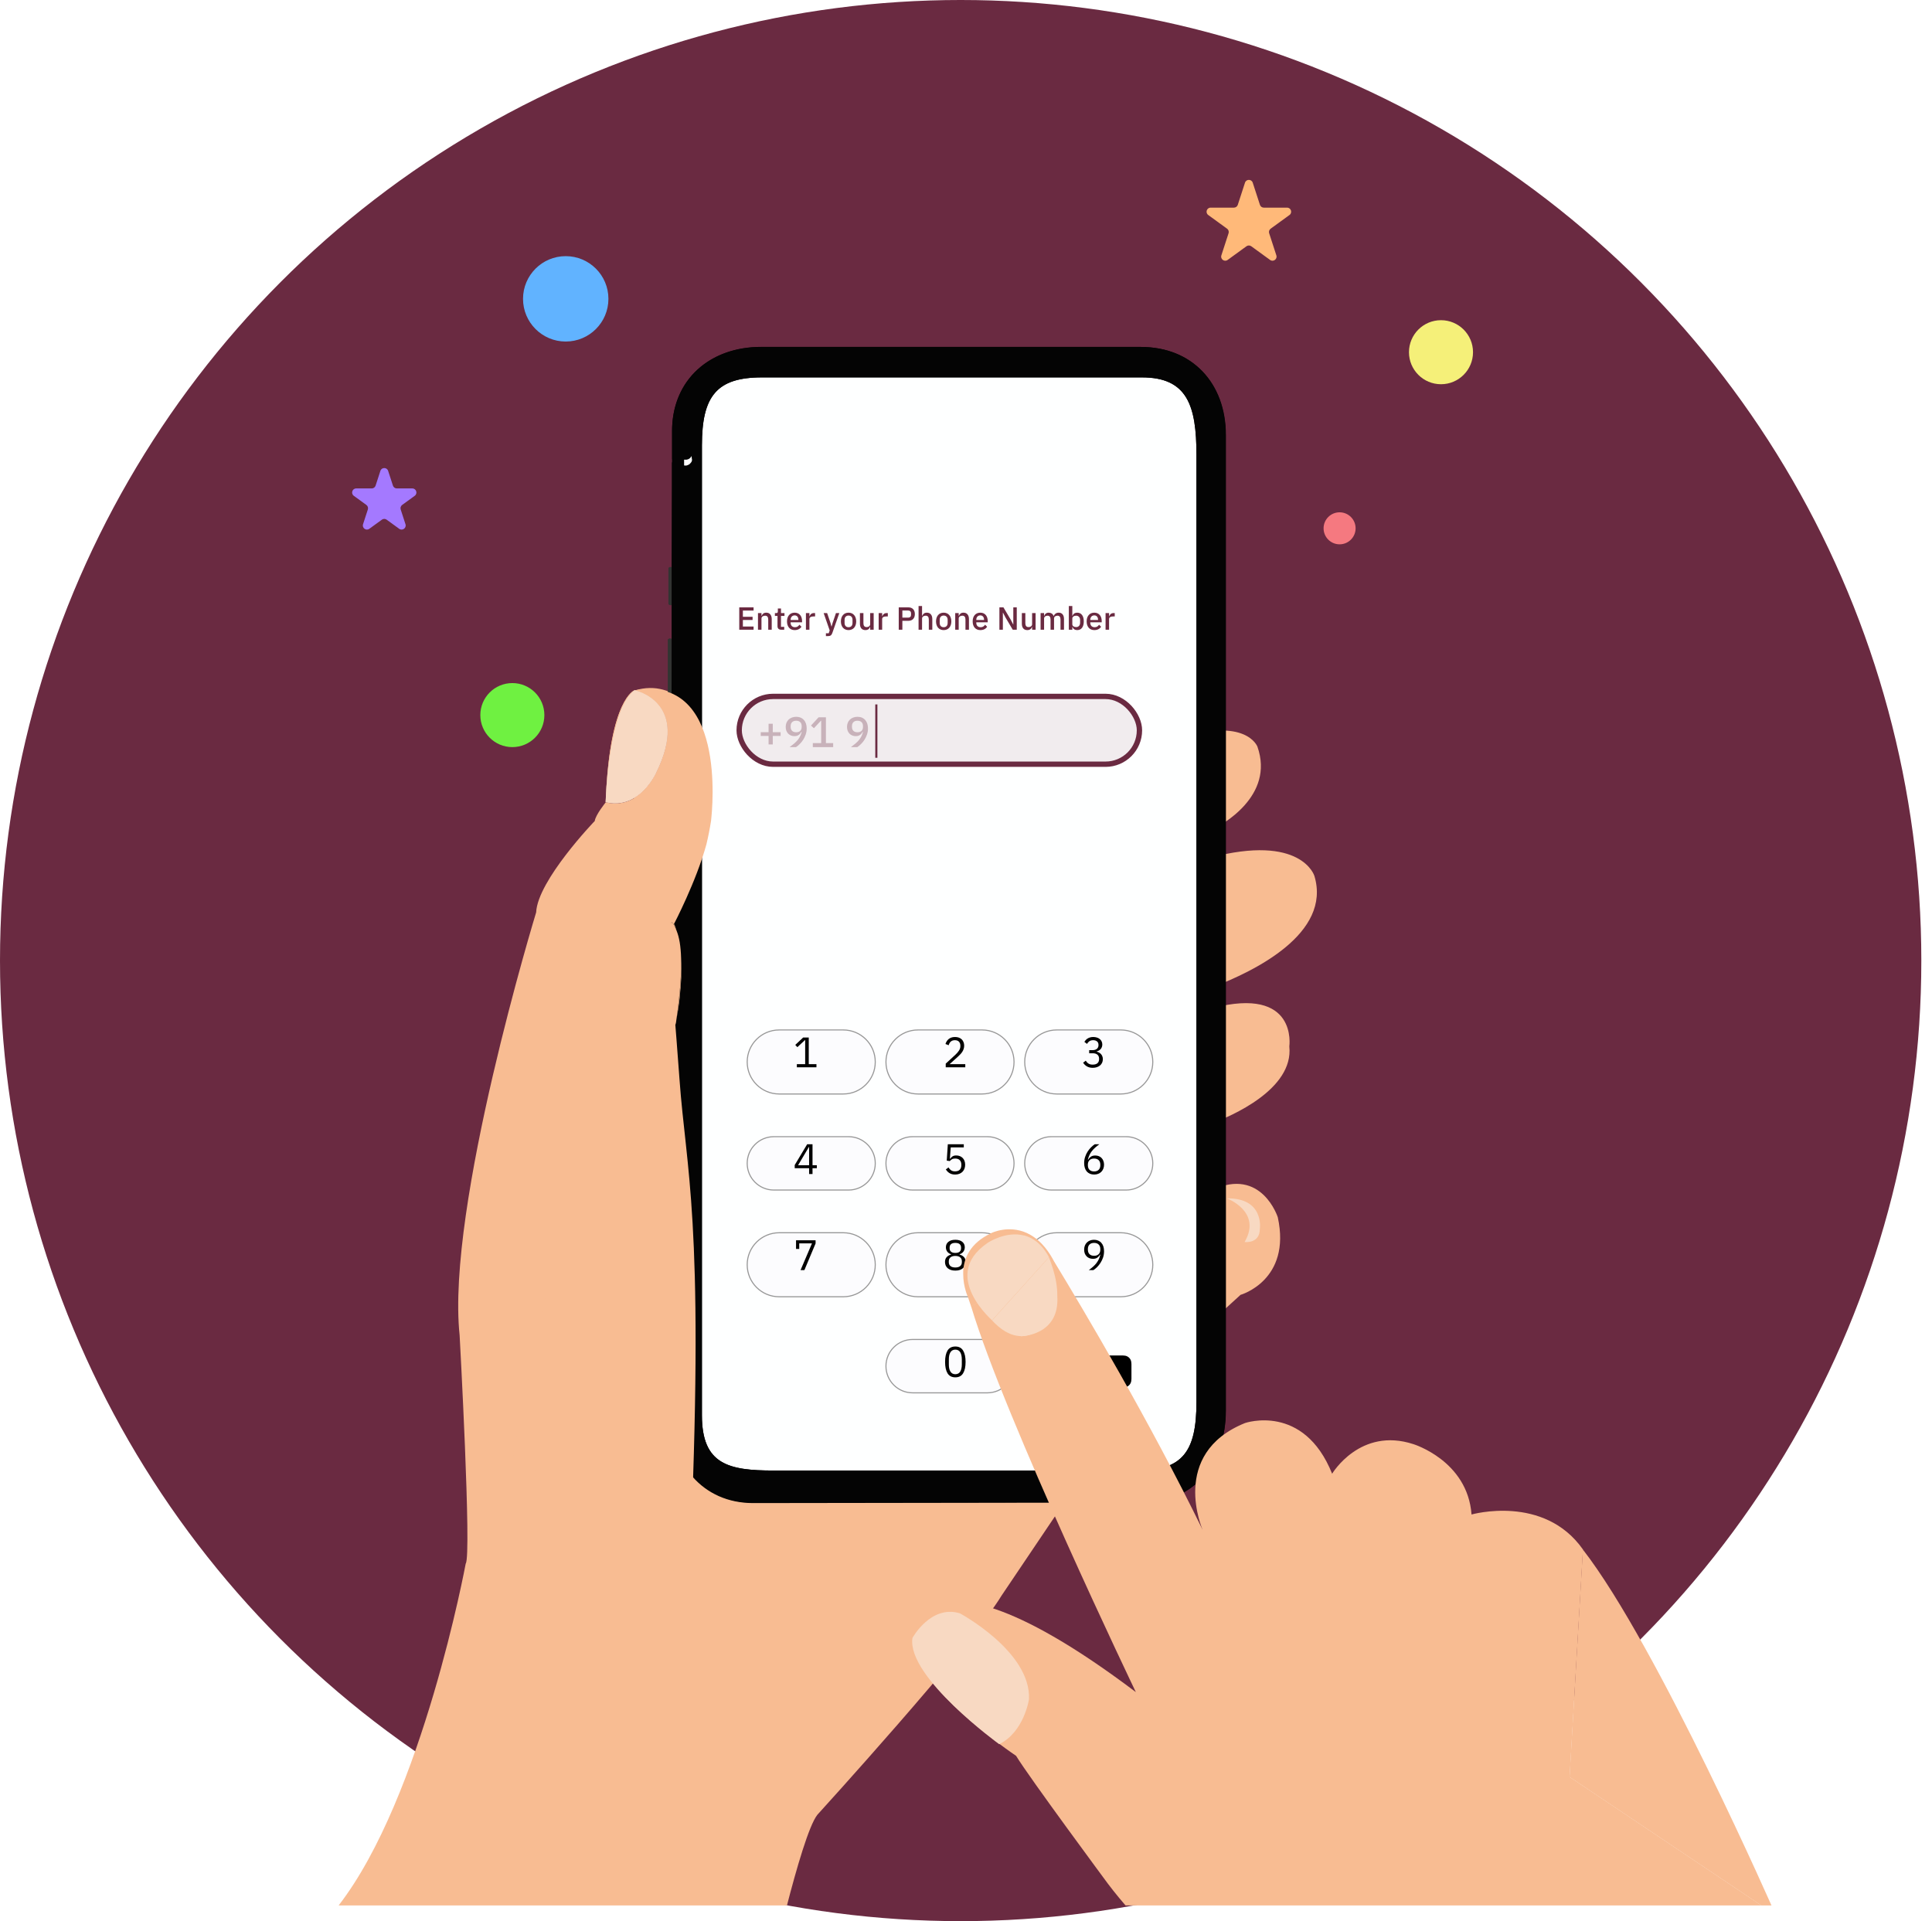<svg width="181" height="180" viewBox="0 0 181 180" fill="none" xmlns="http://www.w3.org/2000/svg">
<circle cx="90" cy="90" r="90" fill="#6A2A41"/>
<circle cx="135" cy="33" r="3" fill="#F5F079"/>
<circle cx="125.5" cy="49.5" r="1.5" fill="#F57980"/>
<circle cx="48" cy="67" r="3" fill="#6FF141"/>
<circle cx="53" cy="28" r="4" fill="#61B3FF"/>
<path d="M35.637 44.118C35.751 43.766 36.249 43.766 36.363 44.118L36.812 45.5C36.863 45.657 37.01 45.764 37.176 45.764H38.629C38.999 45.764 39.153 46.237 38.853 46.455L37.678 47.309C37.544 47.406 37.488 47.579 37.539 47.736L37.988 49.118C38.102 49.47 37.699 49.763 37.4 49.545L36.224 48.691C36.091 48.594 35.909 48.594 35.776 48.691L34.6 49.545C34.301 49.763 33.898 49.47 34.012 49.118L34.461 47.736C34.512 47.579 34.456 47.406 34.322 47.309L33.147 46.455C32.847 46.237 33.001 45.764 33.371 45.764H34.824C34.99 45.764 35.137 45.657 35.188 45.5L35.637 44.118Z" fill="#A479FF"/>
<path d="M116.637 17.118C116.751 16.766 117.249 16.766 117.363 17.118L118.037 19.191C118.088 19.348 118.235 19.455 118.4 19.455H120.58C120.95 19.455 121.104 19.928 120.804 20.146L119.041 21.427C118.907 21.524 118.851 21.697 118.902 21.854L119.576 23.927C119.69 24.279 119.287 24.572 118.988 24.354L117.225 23.073C117.091 22.976 116.909 22.976 116.775 23.073L115.012 24.354C114.713 24.572 114.31 24.279 114.424 23.927L115.098 21.854C115.149 21.697 115.093 21.524 114.959 21.427L113.196 20.146C112.896 19.928 113.05 19.455 113.42 19.455H115.6C115.765 19.455 115.912 19.348 115.963 19.191L116.637 17.118Z" fill="#FFB979"/>
<g clip-path="url(#clip0_1803_19550)">
<path d="M113.68 105.11L113.58 105.2V105.23C115.25 104.61 121.22 102.09 120.79 98.04C120.79 98.04 121.62 92.36 113.59 94.45L113.69 99.51V105.12L113.68 105.11Z" fill="#F8BC92"/>
<path d="M108.98 117.25L103.79 124.08L103.62 120.53L103.1 121.01L103.02 120.6L102.64 120.95L101.42 118.51L95.77 119.45L99.74 115.15L97.53 110.72L102.61 109.21L106.93 74.94L113.2 73.46L113.28 77.89C114.49 77.31 119.43 74.59 117.8 69.95C117.8 69.95 116.73 67.1 110.31 69.24L108.6 69.6L63.31 95.85C63.31 95.85 64.59 90 63.17 86.58C63.17 86.58 69.45 76.59 65.59 67.47C65.59 67.47 63.45 63.48 59.46 64.69C59.46 64.69 64.79 65.76 61.46 72.46C61.46 72.46 59.89 75.93 56.75 75.17C56.75 75.17 55.79 76.35 55.72 76.92C55.72 76.92 50.37 82.48 50.23 85.48C50.23 85.48 41.78 113.12 43.06 125.1C43.06 125.1 44.2 145.78 43.63 146.5C43.63 146.5 39.58 168.39 31.73 178.52L71.95 185.94C71.95 185.94 75 172.04 76.57 170.04C76.57 170.04 90.98 154.21 93.83 149.5L107.25 129.58L107.38 129.38L116.22 121.32C116.22 121.32 121 119.97 119.71 114.05C119.71 114.05 118.2 109.32 113.57 111.49V116.51L108.97 117.28L108.98 117.25Z" fill="#F8BC92"/>
<path d="M59.45 64.67C59.45 64.67 57.16 65.43 56.76 74.74C56.84 73 57.3 66.22 59.45 64.67Z" fill="#F8BC92"/>
<path d="M123.14 82.07C123.14 82.07 121.95 78.08 113.32 80.37L113.55 92.51C117.53 91 124.76 87.46 123.14 82.07Z" fill="#F8BC92"/>
<path d="M113.32 80.36L113.27 77.88L113.19 73.45L106.92 74.93L102.6 109.2L97.52 110.71L99.73 115.14L101.41 118.5L102.63 120.94L103.01 120.59L103.59 120.07L103.61 120.53L103.78 124.08L108.97 117.25L106.18 117.71L111.69 112.7C94.54 120.95 111.36 106.6 111.36 106.6L106.2 108.14L113.57 100.16V105.21L113.67 105.12V99.51L113.57 94.45L113.53 92.51L113.3 80.37L113.32 80.36Z" fill="#F8BC92"/>
<path d="M101.42 118.51L99.74 115.15L95.77 119.45L101.42 118.51Z" fill="#F8BC92"/>
<path d="M113.58 100.15L106.21 108.13L111.37 106.59C111.37 106.59 94.55 120.94 111.7 112.69L106.19 117.7L108.98 117.24L113.58 116.47V100.14V100.15Z" fill="#F8BC92"/>
<path d="M61.45 72.44C64.78 65.74 59.45 64.67 59.45 64.67C57.3 66.22 56.84 73 56.76 74.74C56.75 75 56.74 75.15 56.74 75.15C59.88 75.91 61.45 72.44 61.45 72.44Z" fill="#F8D9C2"/>
<path d="M116.6 116.37C116.6 116.37 118.03 116.56 118.03 115.13C118.03 115.13 118.46 112.23 114.94 112.28C114.94 112.28 118.27 113.52 116.6 116.37Z" fill="#F8D9C2"/>
<path d="M68.97 41.29H69.65V39.22H68.97V41.29Z" fill="#090909"/>
<path d="M62.94 53.15C62.7 53.06 62.62 53.22 62.62 53.22V56.6C62.75 56.75 62.86 56.71 62.94 56.67V53.15Z" fill="#323432"/>
<path d="M62.56 59.92V66.4C62.56 66.4 62.71 66.55 62.92 66.45V59.86C62.84 59.81 62.7 59.76 62.56 59.92Z" fill="#323432"/>
<path d="M65.51 42.89C65.51 43.51 65.01 44.02 64.38 44.02C63.75 44.02 63.25 43.52 63.25 42.89C63.25 42.26 63.75 41.76 64.38 41.76C65.01 41.76 65.51 42.26 65.51 42.89Z" fill="#040404"/>
<path d="M113.31 39.29V132.73C113.31 136.21 110.49 139.02 107.02 139.02H70.38C66.9 139.02 64.09 136.2 64.09 132.73V43.07C64.09 43.07 64.16 43.07 64.2 43.07C64.23 43.07 64.26 43.07 64.29 43.07H64.31C64.31 43.07 64.37 43.05 64.4 43.05C64.42 43.05 64.44 43.04 64.46 43.03H64.47C64.47 43.03 64.5 43.01 64.52 43H64.54C64.54 43 64.56 42.97 64.58 42.97L64.6 42.95L64.63 42.93L64.65 42.91L64.68 42.88L64.7 42.86L64.72 42.83L64.74 42.81C64.74 42.81 64.76 42.79 64.76 42.78V42.76C64.76 42.76 64.79 42.73 64.79 42.72V42.7C64.79 42.7 64.81 42.67 64.81 42.66V42.64L64.83 42.6V42.53L64.85 42.5C64.85 42.5 64.85 42.45 64.85 42.43C64.85 42.19 64.72 41.98 64.53 41.87C64.43 41.81 64.32 41.78 64.2 41.77H64.19C64.19 41.77 64.15 41.77 64.13 41.77H64.09V39.29C64.09 35.82 66.91 33 70.38 33H107.01C110.48 33 113.3 35.82 113.3 39.29H113.31Z" fill="#FEFFFF"/>
<path d="M112.09 131.37C112.09 135.99 110.8 137.78 106.56 137.78H72.5C68.26 137.78 65.76 137.22 65.76 132.6V41.73C65.76 37.11 67.14 35.36 71.38 35.36H106.99C111.23 35.36 112.09 38 112.09 42.61V131.37ZM64.85 43.05V43.08C64.85 43.08 64.85 43.11 64.84 43.12V43.15C64.84 43.15 64.83 43.18 64.82 43.19V43.21C64.82 43.21 64.8 43.24 64.79 43.25V43.27C64.79 43.27 64.77 43.3 64.76 43.31V43.33L64.72 43.36L64.7 43.38L64.68 43.41L64.66 43.43L64.63 43.46L64.61 43.48L64.58 43.5L64.56 43.52C64.56 43.52 64.54 43.54 64.52 43.54H64.5C64.5 43.54 64.47 43.57 64.45 43.57H64.44C64.44 43.57 64.4 43.59 64.38 43.6C64.35 43.6 64.32 43.62 64.29 43.62H64.27C64.27 43.62 64.21 43.62 64.18 43.62C63.82 43.62 63.52 43.33 63.52 42.96C63.52 42.94 63.52 42.91 63.52 42.89C63.52 42.89 63.52 42.84 63.52 42.82C63.52 42.82 63.52 42.77 63.54 42.75C63.54 42.75 63.55 42.71 63.56 42.69C63.61 42.59 63.68 42.5 63.76 42.43C63.79 42.4 63.83 42.38 63.87 42.36H63.89L63.92 42.34H63.95L63.98 42.32H64.04L64.08 42.3H64.1C64.1 42.3 64.14 42.3 64.16 42.3C64.52 42.3 64.82 42.6 64.82 42.96C64.82 42.98 64.82 43.01 64.82 43.03L64.85 43.05ZM106.9 32.5H71.3C66.55 32.5 62.96 35.52 62.96 40.41V45.53L62.94 53.15V56.67V59.86V66.45H62.93L62.82 132.23C62.82 137.11 65.83 140.79 70.58 140.79L107.15 140.74C111.9 140.74 114.85 137.03 114.85 132.15V40.76C114.85 35.88 111.67 32.51 106.92 32.51L106.9 32.5Z" fill="#040404"/>
<path d="M112.09 131.37C112.09 135.99 110.8 137.78 106.56 137.78H72.5C68.26 137.78 65.76 137.22 65.76 132.61V41.73C65.76 37.11 67.14 35.36 71.38 35.36H106.99C111.23 35.36 112.09 38 112.09 42.61V131.37ZM106.91 32.51H71.3C66.8 32.51 63.34 35.23 62.99 39.67C62.98 39.81 62.97 39.95 62.97 40.09C62.97 40.2 62.97 40.31 62.97 40.42V43.03C63.19 43.03 63.38 42.99 63.55 42.95V42.93C63.55 42.93 63.55 42.88 63.55 42.86C63.55 42.86 63.56 42.81 63.57 42.79C63.57 42.79 63.58 42.75 63.59 42.73C63.64 42.63 63.71 42.54 63.79 42.48C63.82 42.45 63.86 42.43 63.9 42.41H63.92L63.95 42.39H63.98L64.01 42.37H64.07L64.09 42.35H64.13C64.13 42.35 64.17 42.35 64.19 42.35H64.2C64.32 42.35 64.43 42.39 64.53 42.45C64.72 42.56 64.85 42.77 64.85 43.01C64.85 43.03 64.85 43.06 64.85 43.08V43.15L64.83 43.18V43.22L64.81 43.24C64.81 43.24 64.8 43.27 64.79 43.28V43.3C64.79 43.3 64.77 43.33 64.76 43.34V43.36C64.76 43.36 64.73 43.38 64.73 43.39L64.71 43.41L64.69 43.44L64.67 43.46L64.64 43.49L64.62 43.51L64.59 43.53L64.57 43.55C64.57 43.55 64.55 43.57 64.53 43.57H64.51C64.51 43.57 64.48 43.6 64.46 43.61H64.45C64.45 43.61 64.41 43.63 64.39 43.64C64.36 43.64 64.33 43.66 64.3 43.66H64.28C64.28 43.66 64.22 43.67 64.19 43.67C64.15 43.67 64.12 43.67 64.08 43.67C63.84 43.63 63.65 43.47 63.57 43.25C63.39 43.29 63.18 43.31 62.95 43.32V45.57L62.93 53.19V56.71V59.9L62.91 66.49L62.8 132.27C62.8 137.15 65.81 140.83 70.56 140.83L107.13 140.78C111.88 140.78 114.83 137.07 114.83 132.19V40.76C114.83 35.88 111.65 32.51 106.9 32.51H106.91Z" fill="#040404"/>
<path d="M63.38 95.46C63.46 95.05 63.58 94.34 63.68 93.46V93.44C63.68 93.44 63.68 93.42 63.68 93.41V93.38C63.8 92.33 63.88 91.06 63.81 89.8C63.85 91.18 63.73 93.03 63.38 95.46Z" fill="#F8BC92"/>
<path d="M59.45 64.67C59.45 64.67 64.78 65.74 61.45 72.44C61.45 72.44 60.78 73.91 59.45 74.73V91.08L62.95 86.38C62.95 86.38 63.17 86.66 63.4 87.25C63.4 87.23 63.39 87.21 63.38 87.19C63.33 87.02 63.27 86.85 63.21 86.7C63.19 86.65 63.16 86.61 63.14 86.58C63.14 86.58 65.22 82.61 66.18 79.11C66.35 78.4 66.5 77.65 66.62 76.88V76.85C66.75 75.71 68.03 63.19 59.45 64.68V64.67Z" fill="#F8BC92"/>
<path d="M59.45 64.67C59.38 64.69 57.18 65.57 56.77 74.59V74.68C56.86 72.84 57.33 66.2 59.45 64.67Z" fill="#F8BC92"/>
<path d="M61.45 72.44C64.78 65.74 59.45 64.67 59.45 64.67C57.33 66.2 56.85 72.84 56.76 74.68C56.76 74.83 56.75 74.95 56.74 75.03C56.74 75.05 56.74 75.08 56.74 75.1C56.74 75.14 56.74 75.16 56.74 75.16C57.83 75.42 58.74 75.18 59.45 74.74C60.78 73.92 61.45 72.45 61.45 72.45V72.44Z" fill="#F8D9C2"/>
<path d="M59.45 91.08L56.5 95.05L48.06 136.34L64.09 147.88L64.73 143.96C65.96 114.26 64.27 109.6 63.66 101.14C63.43 97.99 63.27 96.03 63.27 96.03C63.29 95.96 63.32 95.88 63.33 95.81C63.35 95.69 63.36 95.57 63.38 95.45C63.72 93.01 63.85 91.17 63.81 89.79C63.78 88.64 63.63 87.81 63.4 87.24C63.16 86.64 62.95 86.37 62.95 86.37L59.45 91.07V91.08Z" fill="#F8BC92"/>
<path d="M87.41 150.53C87.41 150.53 87.5 150.48 87.54 150.46C87.49 150.48 87.45 150.5 87.41 150.53Z" fill="#F8BC92"/>
<path d="M103.015 127.34C103.038 127.317 103.055 127.3 103.071 127.284C103.087 127.268 103.104 127.252 103.122 127.235C103.136 127.219 103.138 127.217 103.141 127.215C103.192 127.163 103.251 127.12 103.317 127.087C103.381 127.054 103.45 127.031 103.522 127.019C103.588 127.008 103.654 127.002 103.72 127.001C103.752 127.001 103.779 127 103.805 127C103.833 127 103.856 127 103.905 127H105.021C105.071 127 105.094 127 105.121 127C105.148 127 105.175 127.001 105.206 127.001C105.272 127.002 105.339 127.008 105.406 127.019C105.477 127.031 105.546 127.054 105.61 127.087C105.675 127.12 105.735 127.163 105.786 127.215C105.837 127.266 105.88 127.326 105.914 127.391C105.946 127.456 105.969 127.524 105.981 127.597C105.992 127.662 105.998 127.729 105.999 127.793C105.999 127.803 105.999 127.812 105.999 127.823C105.999 127.834 106 127.843 106 127.863C106 127.871 106 127.871 106 127.881V129.012L106 129.114C106 129.125 106 129.125 106 129.135C105.999 129.168 105.999 129.182 105.999 129.199C105.998 129.266 105.992 129.333 105.981 129.4C105.969 129.472 105.946 129.541 105.913 129.607C105.879 129.672 105.836 129.732 105.784 129.784C105.732 129.836 105.672 129.88 105.607 129.913C105.542 129.946 105.472 129.969 105.4 129.981C105.333 129.992 105.266 129.998 105.2 129.999C105.165 130 105.139 130 105.113 130H103.872L103.806 130C103.778 130 103.749 130 103.721 129.999C103.655 129.998 103.588 129.992 103.521 129.981C103.45 129.969 103.381 129.946 103.316 129.913C103.252 129.88 103.192 129.837 103.144 129.788C103.14 129.784 103.136 129.781 103.128 129.773C103.107 129.752 103.093 129.738 103.072 129.717C103.056 129.701 103.043 129.689 103.015 129.66L102.635 129.28C102.623 129.269 102.616 129.262 102.605 129.251C102.591 129.238 102.584 129.23 102.566 129.213L102.221 128.866C102.216 128.861 102.211 128.856 102.205 128.851C102.201 128.846 102.197 128.843 102.189 128.834C102.177 128.822 102.168 128.813 102.162 128.807C102.133 128.778 102.106 128.748 102.08 128.716C102.056 128.691 102.036 128.661 102.023 128.629L102.019 128.619C101.994 128.542 101.994 128.459 102.019 128.381L102.022 128.372C102.036 128.339 102.056 128.31 102.08 128.284C102.105 128.253 102.133 128.223 102.16 128.196C102.171 128.184 102.18 128.175 102.19 128.164C102.194 128.161 102.194 128.161 102.2 128.155C102.208 128.147 102.214 128.14 102.222 128.133L102.566 127.787C102.571 127.783 102.574 127.779 102.582 127.772C102.591 127.763 102.595 127.759 102.6 127.754C102.61 127.744 102.62 127.735 102.632 127.723C102.633 127.722 103.015 127.34 103.015 127.34Z" fill="black"/>
<g filter="url(#filter0_d_1803_19550)">
<path fill-rule="evenodd" clip-rule="evenodd" d="M83 127.5C83 126.119 84.119 125 85.5 125H92.5C93.881 125 95 126.119 95 127.5C95 128.881 93.881 130 92.5 130H85.5C84.119 130 83 128.881 83 127.5Z" fill="#FCFCFE"/>
<path fill-rule="evenodd" clip-rule="evenodd" d="M83 127.5C83 126.119 84.119 125 85.5 125H92.5C93.881 125 95 126.119 95 127.5C95 128.881 93.881 130 92.5 130H85.5C84.119 130 83 128.881 83 127.5Z" stroke="#979797" stroke-width="0.1"/>
</g>
<path d="M89.501 129.048C89.167 129.048 88.923 128.921 88.769 128.668C88.617 128.415 88.541 128.06 88.541 127.604C88.541 127.148 88.617 126.793 88.769 126.54C88.923 126.287 89.167 126.16 89.501 126.16C89.834 126.16 90.077 126.287 90.229 126.54C90.383 126.793 90.461 127.148 90.461 127.604C90.461 128.06 90.383 128.415 90.229 128.668C90.077 128.921 89.834 129.048 89.501 129.048ZM89.501 128.756C89.61 128.756 89.703 128.733 89.781 128.688C89.858 128.643 89.921 128.579 89.969 128.496C90.017 128.413 90.051 128.316 90.073 128.204C90.097 128.092 90.109 127.968 90.109 127.832V127.376C90.109 127.24 90.097 127.116 90.073 127.004C90.051 126.892 90.017 126.795 89.969 126.712C89.921 126.629 89.858 126.565 89.781 126.52C89.703 126.475 89.61 126.452 89.501 126.452C89.391 126.452 89.298 126.475 89.221 126.52C89.143 126.565 89.081 126.629 89.033 126.712C88.985 126.795 88.949 126.892 88.925 127.004C88.903 127.116 88.893 127.24 88.893 127.376V127.832C88.893 127.968 88.903 128.092 88.925 128.204C88.949 128.316 88.985 128.413 89.033 128.496C89.081 128.579 89.143 128.643 89.221 128.688C89.298 128.733 89.391 128.756 89.501 128.756Z" fill="black"/>
<g filter="url(#filter1_d_1803_19550)">
<path fill-rule="evenodd" clip-rule="evenodd" d="M96 118C96 116.343 97.343 115 99 115H105C106.657 115 108 116.343 108 118C108 119.657 106.657 121 105 121H99C97.343 121 96 119.657 96 118Z" fill="#FCFCFE"/>
<path fill-rule="evenodd" clip-rule="evenodd" d="M96 118C96 116.343 97.343 115 99 115H105C106.657 115 108 116.343 108 118C108 119.657 106.657 121 105 121H99C97.343 121 96 119.657 96 118Z" stroke="#979797" stroke-width="0.1"/>
</g>
<path d="M103.433 117.232C103.433 117.44 103.402 117.636 103.341 117.82C103.279 118.001 103.199 118.168 103.101 118.32C103.005 118.469 102.898 118.603 102.781 118.72C102.663 118.835 102.549 118.928 102.437 119H102.005C102.154 118.891 102.287 118.784 102.405 118.68C102.522 118.576 102.625 118.468 102.713 118.356C102.801 118.241 102.875 118.12 102.937 117.992C102.998 117.861 103.047 117.715 103.085 117.552L103.065 117.544C102.998 117.659 102.911 117.755 102.805 117.832C102.701 117.907 102.563 117.944 102.393 117.944C102.273 117.944 102.162 117.924 102.061 117.884C101.959 117.844 101.873 117.787 101.801 117.712C101.729 117.637 101.671 117.548 101.629 117.444C101.589 117.337 101.569 117.217 101.569 117.084C101.569 116.948 101.59 116.824 101.633 116.712C101.678 116.597 101.741 116.5 101.821 116.42C101.903 116.337 102.001 116.273 102.113 116.228C102.227 116.183 102.355 116.16 102.497 116.16C102.641 116.16 102.77 116.185 102.885 116.236C103.002 116.284 103.101 116.355 103.181 116.448C103.263 116.539 103.326 116.651 103.369 116.784C103.411 116.917 103.433 117.067 103.433 117.232ZM102.501 117.66C102.685 117.66 102.827 117.609 102.929 117.508C103.033 117.407 103.085 117.261 103.085 117.072V117.04C103.085 116.851 103.033 116.705 102.929 116.604C102.827 116.503 102.685 116.452 102.501 116.452C102.317 116.452 102.173 116.503 102.069 116.604C101.967 116.705 101.917 116.851 101.917 117.04V117.072C101.917 117.261 101.967 117.407 102.069 117.508C102.173 117.609 102.317 117.66 102.501 117.66Z" fill="black"/>
<g filter="url(#filter2_d_1803_19550)">
<path fill-rule="evenodd" clip-rule="evenodd" d="M83 118C83 116.343 84.343 115 86 115H92C93.657 115 95 116.343 95 118C95 119.657 93.657 121 92 121H86C84.343 121 83 119.657 83 118Z" fill="#FCFCFE"/>
<path fill-rule="evenodd" clip-rule="evenodd" d="M83 118C83 116.343 84.343 115 86 115H92C93.657 115 95 116.343 95 118C95 119.657 93.657 121 92 121H86C84.343 121 83 119.657 83 118Z" stroke="#979797" stroke-width="0.1"/>
</g>
<path d="M89.501 119.048C89.341 119.048 89.201 119.028 89.081 118.988C88.961 118.945 88.859 118.888 88.777 118.816C88.697 118.744 88.635 118.659 88.593 118.56C88.553 118.461 88.533 118.355 88.533 118.24C88.533 118.048 88.585 117.896 88.689 117.784C88.793 117.672 88.929 117.593 89.097 117.548V117.516C88.95 117.465 88.833 117.384 88.745 117.272C88.659 117.157 88.617 117.02 88.617 116.86C88.617 116.647 88.694 116.477 88.849 116.352C89.003 116.224 89.221 116.16 89.501 116.16C89.781 116.16 89.998 116.224 90.153 116.352C90.307 116.477 90.385 116.647 90.385 116.86C90.385 117.02 90.341 117.157 90.253 117.272C90.167 117.384 90.051 117.465 89.905 117.516V117.548C90.073 117.593 90.209 117.672 90.313 117.784C90.417 117.896 90.469 118.048 90.469 118.24C90.469 118.355 90.447 118.461 90.405 118.56C90.365 118.659 90.303 118.744 90.221 118.816C90.141 118.888 90.041 118.945 89.921 118.988C89.801 119.028 89.661 119.048 89.501 119.048ZM89.501 118.756C89.695 118.756 89.846 118.713 89.953 118.628C90.059 118.54 90.113 118.416 90.113 118.256V118.172C90.113 118.012 90.059 117.889 89.953 117.804C89.846 117.716 89.695 117.672 89.501 117.672C89.306 117.672 89.155 117.716 89.049 117.804C88.942 117.889 88.889 118.012 88.889 118.172V118.256C88.889 118.416 88.942 118.54 89.049 118.628C89.155 118.713 89.306 118.756 89.501 118.756ZM89.501 117.392C89.677 117.392 89.81 117.355 89.901 117.28C89.991 117.205 90.037 117.096 90.037 116.952V116.892C90.037 116.748 89.991 116.639 89.901 116.564C89.81 116.489 89.677 116.452 89.501 116.452C89.325 116.452 89.191 116.489 89.101 116.564C89.01 116.639 88.965 116.748 88.965 116.892V116.952C88.965 117.096 89.01 117.205 89.101 117.28C89.191 117.355 89.325 117.392 89.501 117.392Z" fill="black"/>
<g filter="url(#filter3_d_1803_19550)">
<path fill-rule="evenodd" clip-rule="evenodd" d="M70 118C70 116.343 71.343 115 73 115H79C80.657 115 82 116.343 82 118C82 119.657 80.657 121 79 121H73C71.343 121 70 119.657 70 118Z" fill="#FCFCFE"/>
<path fill-rule="evenodd" clip-rule="evenodd" d="M70 118C70 116.343 71.343 115 73 115H79C80.657 115 82 116.343 82 118C82 119.657 80.657 121 79 121H73C71.343 121 70 119.657 70 118Z" stroke="#979797" stroke-width="0.1"/>
</g>
<path d="M75.001 119L76.069 116.496H74.877V117.016H74.577V116.208H76.409V116.504L75.361 119H75.001Z" fill="black"/>
<g filter="url(#filter4_d_1803_19550)">
<path fill-rule="evenodd" clip-rule="evenodd" d="M96 108.5C96 107.119 97.119 106 98.5 106H105.5C106.881 106 108 107.119 108 108.5C108 109.881 106.881 111 105.5 111H98.5C97.119 111 96 109.881 96 108.5Z" fill="#FCFCFE"/>
<path fill-rule="evenodd" clip-rule="evenodd" d="M96 108.5C96 107.119 97.119 106 98.5 106H105.5C106.881 106 108 107.119 108 108.5C108 109.881 106.881 111 105.5 111H98.5C97.119 111 96 109.881 96 108.5Z" stroke="#979797" stroke-width="0.1"/>
</g>
<path d="M102.505 110.048C102.361 110.048 102.23 110.024 102.113 109.976C101.998 109.925 101.899 109.855 101.817 109.764C101.737 109.671 101.675 109.557 101.633 109.424C101.59 109.291 101.569 109.141 101.569 108.976C101.569 108.768 101.599 108.573 101.661 108.392C101.722 108.208 101.801 108.041 101.897 107.892C101.995 107.74 102.103 107.607 102.221 107.492C102.338 107.375 102.453 107.28 102.565 107.208H102.997C102.847 107.317 102.714 107.424 102.597 107.528C102.479 107.632 102.377 107.741 102.289 107.856C102.201 107.968 102.126 108.089 102.065 108.22C102.003 108.348 101.954 108.493 101.917 108.656L101.937 108.664C102.003 108.549 102.089 108.455 102.193 108.38C102.299 108.303 102.438 108.264 102.609 108.264C102.729 108.264 102.839 108.284 102.941 108.324C103.042 108.364 103.129 108.421 103.201 108.496C103.273 108.571 103.329 108.661 103.369 108.768C103.411 108.875 103.433 108.993 103.433 109.124C103.433 109.26 103.41 109.385 103.365 109.5C103.322 109.612 103.259 109.709 103.177 109.792C103.097 109.872 102.999 109.935 102.885 109.98C102.77 110.025 102.643 110.048 102.505 110.048ZM102.501 109.756C102.685 109.756 102.827 109.705 102.929 109.604C103.033 109.503 103.085 109.357 103.085 109.168V109.136C103.085 108.947 103.033 108.801 102.929 108.7C102.827 108.599 102.685 108.548 102.501 108.548C102.317 108.548 102.173 108.599 102.069 108.7C101.967 108.801 101.917 108.947 101.917 109.136V109.168C101.917 109.357 101.967 109.503 102.069 109.604C102.173 109.705 102.317 109.756 102.501 109.756Z" fill="black"/>
<g filter="url(#filter5_d_1803_19550)">
<path fill-rule="evenodd" clip-rule="evenodd" d="M83 108.5C83 107.119 84.119 106 85.5 106H92.5C93.881 106 95 107.119 95 108.5C95 109.881 93.881 111 92.5 111H85.5C84.119 111 83 109.881 83 108.5Z" fill="#FCFCFE"/>
<path fill-rule="evenodd" clip-rule="evenodd" d="M83 108.5C83 107.119 84.119 106 85.5 106H92.5C93.881 106 95 107.119 95 108.5C95 109.881 93.881 111 92.5 111H85.5C84.119 111 83 109.881 83 108.5Z" stroke="#979797" stroke-width="0.1"/>
</g>
<path d="M90.293 107.504H89.069L88.989 108.568H89.017C89.083 108.475 89.158 108.4 89.241 108.344C89.326 108.288 89.442 108.26 89.589 108.26C89.709 108.26 89.819 108.28 89.921 108.32C90.022 108.36 90.11 108.417 90.185 108.492C90.259 108.564 90.317 108.653 90.357 108.76C90.399 108.867 90.421 108.988 90.421 109.124C90.421 109.26 90.399 109.385 90.357 109.5C90.314 109.612 90.251 109.709 90.169 109.792C90.089 109.872 89.99 109.935 89.873 109.98C89.758 110.025 89.627 110.048 89.481 110.048C89.363 110.048 89.259 110.035 89.169 110.008C89.081 109.981 89.002 109.945 88.933 109.9C88.863 109.855 88.802 109.804 88.749 109.748C88.698 109.692 88.651 109.633 88.609 109.572L88.861 109.38C88.895 109.436 88.931 109.487 88.969 109.532C89.009 109.577 89.051 109.616 89.097 109.648C89.145 109.68 89.199 109.705 89.261 109.724C89.322 109.74 89.395 109.748 89.481 109.748C89.673 109.748 89.818 109.697 89.917 109.596C90.015 109.495 90.065 109.352 90.065 109.168V109.128C90.065 108.944 90.015 108.801 89.917 108.7C89.818 108.599 89.673 108.548 89.481 108.548C89.353 108.548 89.251 108.572 89.177 108.62C89.105 108.665 89.039 108.72 88.981 108.784L88.697 108.744L88.797 107.208H90.293V107.504Z" fill="black"/>
<g filter="url(#filter6_d_1803_19550)">
<path fill-rule="evenodd" clip-rule="evenodd" d="M70 108.5C70 107.119 71.119 106 72.5 106H79.5C80.881 106 82 107.119 82 108.5C82 109.881 80.881 111 79.5 111H72.5C71.119 111 70 109.881 70 108.5Z" fill="#FCFCFE"/>
<path fill-rule="evenodd" clip-rule="evenodd" d="M70 108.5C70 107.119 71.119 106 72.5 106H79.5C80.881 106 82 107.119 82 108.5C82 109.881 80.881 111 79.5 111H72.5C71.119 111 70 109.881 70 108.5Z" stroke="#979797" stroke-width="0.1"/>
</g>
<path d="M75.801 110V109.452H74.453V109.156L75.621 107.208H76.121V109.172H76.525V109.452H76.121V110H75.801ZM74.769 109.172H75.801V107.468H75.781L74.769 109.172Z" fill="black"/>
<g filter="url(#filter7_d_1803_19550)">
<path fill-rule="evenodd" clip-rule="evenodd" d="M96 99C96 97.343 97.343 96 99 96H105C106.657 96 108 97.343 108 99C108 100.657 106.657 102 105 102H99C97.343 102 96 100.657 96 99Z" fill="#FCFCFE"/>
<path fill-rule="evenodd" clip-rule="evenodd" d="M96 99C96 97.343 97.343 96 99 96H105C106.657 96 108 97.343 108 99C108 100.657 106.657 102 105 102H99C97.343 102 96 100.657 96 99Z" stroke="#979797" stroke-width="0.1"/>
</g>
<path d="M102.345 98.392C102.534 98.392 102.675 98.349 102.769 98.264C102.865 98.176 102.913 98.064 102.913 97.928V97.9C102.913 97.753 102.866 97.644 102.773 97.572C102.682 97.497 102.562 97.46 102.413 97.46C102.269 97.46 102.151 97.492 102.061 97.556C101.97 97.617 101.895 97.701 101.837 97.808L101.589 97.616C101.623 97.56 101.665 97.505 101.713 97.452C101.763 97.396 101.822 97.347 101.889 97.304C101.955 97.261 102.033 97.227 102.121 97.2C102.209 97.173 102.309 97.16 102.421 97.16C102.538 97.16 102.649 97.176 102.753 97.208C102.857 97.237 102.946 97.283 103.021 97.344C103.098 97.403 103.158 97.476 103.201 97.564C103.246 97.652 103.269 97.752 103.269 97.864C103.269 97.955 103.254 98.036 103.225 98.108C103.198 98.18 103.161 98.243 103.113 98.296C103.065 98.349 103.007 98.395 102.941 98.432C102.877 98.469 102.807 98.497 102.733 98.516V98.532C102.807 98.548 102.879 98.575 102.949 98.612C103.021 98.647 103.083 98.693 103.137 98.752C103.193 98.808 103.237 98.877 103.269 98.96C103.303 99.04 103.321 99.132 103.321 99.236C103.321 99.356 103.298 99.467 103.253 99.568C103.207 99.667 103.143 99.752 103.061 99.824C102.978 99.893 102.878 99.948 102.761 99.988C102.643 100.028 102.514 100.048 102.373 100.048C102.253 100.048 102.146 100.035 102.053 100.008C101.959 99.981 101.877 99.945 101.805 99.9C101.733 99.855 101.669 99.804 101.613 99.748C101.559 99.692 101.511 99.633 101.469 99.572L101.721 99.38C101.755 99.436 101.793 99.487 101.833 99.532C101.875 99.577 101.922 99.616 101.973 99.648C102.023 99.68 102.081 99.705 102.145 99.724C102.209 99.74 102.283 99.748 102.369 99.748C102.566 99.748 102.715 99.704 102.817 99.616C102.918 99.525 102.969 99.397 102.969 99.232V99.2C102.969 99.035 102.918 98.908 102.817 98.82C102.715 98.729 102.566 98.684 102.369 98.684H102.041V98.392H102.345Z" fill="black"/>
<g filter="url(#filter8_d_1803_19550)">
<path fill-rule="evenodd" clip-rule="evenodd" d="M83 99C83 97.343 84.343 96 86 96H92C93.657 96 95 97.343 95 99C95 100.657 93.657 102 92 102H86C84.343 102 83 100.657 83 99Z" fill="#FCFCFE"/>
<path fill-rule="evenodd" clip-rule="evenodd" d="M83 99C83 97.343 84.343 96 86 96H92C93.657 96 95 97.343 95 99C95 100.657 93.657 102 92 102H86C84.343 102 83 100.657 83 99Z" stroke="#979797" stroke-width="0.1"/>
</g>
<path d="M90.433 100H88.601V99.656L89.513 98.816C89.643 98.696 89.753 98.569 89.841 98.436C89.929 98.3 89.973 98.164 89.973 98.028V97.98C89.973 97.825 89.93 97.7 89.845 97.604C89.759 97.508 89.63 97.46 89.457 97.46C89.371 97.46 89.297 97.472 89.233 97.496C89.169 97.52 89.113 97.553 89.065 97.596C89.019 97.639 88.981 97.689 88.949 97.748C88.919 97.804 88.895 97.865 88.877 97.932L88.577 97.816C88.603 97.733 88.639 97.653 88.685 97.576C88.733 97.496 88.791 97.425 88.861 97.364C88.933 97.303 89.018 97.253 89.117 97.216C89.218 97.179 89.337 97.16 89.473 97.16C89.609 97.16 89.73 97.18 89.837 97.22C89.943 97.26 90.033 97.316 90.105 97.388C90.177 97.46 90.231 97.545 90.269 97.644C90.309 97.743 90.329 97.852 90.329 97.972C90.329 98.081 90.313 98.183 90.281 98.276C90.251 98.369 90.21 98.459 90.157 98.544C90.103 98.627 90.038 98.708 89.961 98.788C89.886 98.868 89.805 98.948 89.717 99.028L88.965 99.704H90.433V100Z" fill="black"/>
<g filter="url(#filter9_d_1803_19550)">
<path fill-rule="evenodd" clip-rule="evenodd" d="M70 99C70 97.343 71.343 96 73 96H79C80.657 96 82 97.343 82 99C82 100.657 80.657 102 79 102H73C71.343 102 70 100.657 70 99Z" fill="#FCFCFE"/>
<path fill-rule="evenodd" clip-rule="evenodd" d="M70 99C70 97.343 71.343 96 73 96H79C80.657 96 82 97.343 82 99C82 100.657 80.657 102 79 102H73C71.343 102 70 100.657 70 99Z" stroke="#979797" stroke-width="0.1"/>
</g>
<path d="M74.653 100V99.704H75.433V97.456H75.405L74.701 98.112L74.505 97.9L75.245 97.208H75.769V99.704H76.489V100H74.653Z" fill="black"/>
<path d="M87.281 150.6C87.281 150.6 87.351 150.56 87.391 150.54C87.351 150.56 87.311 150.58 87.281 150.6Z" fill="#F8BC92"/>
<path d="M147.051 166.49L148.301 145.18C144.641 139.97 137.861 141.9 137.861 141.9C137.491 136.86 132.421 135.31 132.421 135.31C127.421 133.67 124.801 138.08 124.801 138.08C122.131 131.43 116.641 133.33 116.641 133.33C109.511 136.21 112.671 143.34 112.671 143.34C107.681 133.11 101.491 122.69 98.771 118.22L98.591 118.31L90.971 122.37C94.141 132.97 106.411 158.54 106.411 158.54C94.581 149.61 89.581 149.49 87.551 150.45L85.591 152.9C84.461 157.34 95.191 164.51 95.191 164.51C96.411 166.52 103.801 176.5 103.801 176.5C125.171 204.74 166.351 179.42 166.351 179.42L147.041 166.48L147.051 166.49Z" fill="#F8BC92"/>
<path d="M166.361 179.43C166.361 179.43 155.311 154.21 148.291 145.18L147.041 166.49L166.351 179.43H166.361Z" fill="#F8BC92"/>
<path d="M87.552 150.45H87.542C87.542 150.45 87.452 150.5 87.412 150.52H87.402C87.402 150.52 87.322 150.57 87.292 150.59C85.902 151.41 85.602 152.9 85.602 152.9L87.562 150.44L87.552 150.45Z" fill="#F8BC92"/>
<path d="M98.768 118.22C98.568 117.83 98.358 117.49 98.138 117.19C98.048 117.06 97.958 116.95 97.868 116.84C97.528 116.43 97.178 116.12 96.828 115.88C95.098 114.7 93.358 115.32 92.938 115.5C92.898 115.52 92.868 115.53 92.858 115.54H92.828L92.808 115.57C90.888 116.48 90.308 117.88 90.238 119.09V119.37C90.238 120.57 90.678 121.52 90.678 121.52L90.978 122.4L91.658 122.04L98.498 118.4L98.608 118.34L98.788 118.25L98.768 118.22Z" fill="#F8BC92"/>
<path d="M89.901 151.15C87.181 150.35 85.481 153.47 85.481 153.47C84.941 157.14 93.611 163.42 93.611 163.42C95.951 162.27 96.401 159.21 96.401 159.21C96.601 154.73 89.911 151.15 89.911 151.15H89.901Z" fill="#F8D9C2"/>
<path d="M98.481 118.37C98.411 118.17 98.341 117.98 98.271 117.8L92.941 123.72C96.331 127.34 98.651 123.12 98.651 123.12C99.371 121.76 99.001 119.86 98.481 118.37Z" fill="#F8D9C2"/>
<path d="M95.941 115.76C94.221 115.31 92.541 116.44 92.541 116.44C91.941 116.85 91.501 117.28 91.201 117.71C90.931 118.1 90.771 118.5 90.691 118.89C90.561 119.53 90.661 120.16 90.861 120.74C91.411 122.31 92.781 123.55 92.931 123.7H92.941L98.271 117.79C97.611 116.55 96.771 115.97 95.941 115.75V115.76Z" fill="#F8D9C2"/>
<path d="M95.641 125.2C95.641 125.2 99.311 125.16 99.051 121.42C98.801 117.68 95.641 125.2 95.641 125.2Z" fill="#F8D9C2"/>
<rect x="69.25" y="65.25" width="37.5" height="6.352" rx="3.176" fill="#F1ECEE" stroke="#6A2A41" stroke-width="0.5"/>
<path opacity="0.3" d="M72.004 69.748V68.956H71.268V68.6H72.004V67.808H72.396V68.6H73.132V68.956H72.396V69.748H72.004ZM75.574 68.248C75.574 68.451 75.544 68.641 75.482 68.82C75.421 68.999 75.342 69.163 75.246 69.312C75.15 69.461 75.042 69.595 74.922 69.712C74.805 69.829 74.689 69.925 74.574 70H73.974C74.132 69.885 74.273 69.775 74.398 69.668C74.524 69.561 74.633 69.452 74.726 69.34C74.82 69.228 74.897 69.109 74.958 68.984C75.022 68.859 75.072 68.721 75.106 68.572L75.078 68.564C75.049 68.62 75.014 68.673 74.974 68.724C74.937 68.772 74.892 68.815 74.838 68.852C74.788 68.889 74.729 68.919 74.662 68.94C74.596 68.961 74.518 68.972 74.43 68.972C74.313 68.972 74.204 68.952 74.102 68.912C74.004 68.872 73.917 68.815 73.842 68.74C73.77 68.663 73.713 68.572 73.67 68.468C73.63 68.361 73.61 68.241 73.61 68.108C73.61 67.969 73.633 67.841 73.678 67.724C73.726 67.607 73.793 67.507 73.878 67.424C73.964 67.341 74.066 67.277 74.186 67.232C74.306 67.184 74.441 67.16 74.59 67.16C74.745 67.16 74.882 67.185 75.002 67.236C75.125 67.287 75.228 67.36 75.31 67.456C75.396 67.549 75.461 67.663 75.506 67.796C75.552 67.929 75.574 68.08 75.574 68.248ZM74.59 68.608C74.753 68.608 74.88 68.565 74.97 68.48C75.061 68.392 75.106 68.264 75.106 68.096V68.04C75.106 67.872 75.061 67.745 74.97 67.66C74.88 67.572 74.753 67.528 74.59 67.528C74.428 67.528 74.301 67.572 74.21 67.66C74.12 67.745 74.074 67.872 74.074 68.04V68.096C74.074 68.264 74.12 68.392 74.21 68.48C74.301 68.565 74.428 68.608 74.59 68.608ZM76.149 70V69.624H76.933V67.536H76.901L76.253 68.228L75.977 67.98L76.689 67.208H77.377V69.624H78.057V70H76.149ZM81.317 68.248C81.317 68.451 81.286 68.641 81.225 68.82C81.163 68.999 81.085 69.163 80.989 69.312C80.893 69.461 80.785 69.595 80.665 69.712C80.547 69.829 80.431 69.925 80.317 70H79.717C79.874 69.885 80.015 69.775 80.141 69.668C80.266 69.561 80.375 69.452 80.469 69.34C80.562 69.228 80.639 69.109 80.701 68.984C80.765 68.859 80.814 68.721 80.849 68.572L80.821 68.564C80.791 68.62 80.757 68.673 80.717 68.724C80.679 68.772 80.634 68.815 80.581 68.852C80.53 68.889 80.471 68.919 80.405 68.94C80.338 68.961 80.261 68.972 80.173 68.972C80.055 68.972 79.946 68.952 79.845 68.912C79.746 68.872 79.659 68.815 79.585 68.74C79.513 68.663 79.455 68.572 79.413 68.468C79.373 68.361 79.353 68.241 79.353 68.108C79.353 67.969 79.375 67.841 79.421 67.724C79.469 67.607 79.535 67.507 79.621 67.424C79.706 67.341 79.809 67.277 79.929 67.232C80.049 67.184 80.183 67.16 80.333 67.16C80.487 67.16 80.625 67.185 80.745 67.236C80.867 67.287 80.97 67.36 81.053 67.456C81.138 67.549 81.203 67.663 81.249 67.796C81.294 67.929 81.317 68.08 81.317 68.248ZM80.333 68.608C80.495 68.608 80.622 68.565 80.713 68.48C80.803 68.392 80.849 68.264 80.849 68.096V68.04C80.849 67.872 80.803 67.745 80.713 67.66C80.622 67.572 80.495 67.528 80.333 67.528C80.17 67.528 80.043 67.572 79.953 67.66C79.862 67.745 79.817 67.872 79.817 68.04V68.096C79.817 68.264 79.862 68.392 79.953 68.48C80.043 68.565 80.17 68.608 80.333 68.608Z" fill="#6A2A41"/>
<path d="M69.258 59V56.906H70.599V57.206H69.597V57.788H70.506V58.088H69.597V58.7H70.599V59H69.258ZM71.012 59V57.44H71.339V57.698H71.354C71.388 57.614 71.439 57.544 71.507 57.488C71.577 57.432 71.672 57.404 71.792 57.404C71.952 57.404 72.076 57.457 72.164 57.563C72.254 57.667 72.299 57.816 72.299 58.01V59H71.972V58.052C71.972 57.808 71.874 57.686 71.678 57.686C71.636 57.686 71.594 57.692 71.552 57.704C71.512 57.714 71.476 57.73 71.444 57.752C71.412 57.774 71.386 57.802 71.366 57.836C71.348 57.87 71.339 57.91 71.339 57.956V59H71.012ZM73.185 59C73.071 59 72.985 58.971 72.927 58.913C72.869 58.853 72.84 58.769 72.84 58.661V57.707H72.597V57.44H72.729C72.783 57.44 72.82 57.428 72.84 57.404C72.862 57.38 72.873 57.341 72.873 57.287V57.014H73.167V57.44H73.494V57.707H73.167V58.733H73.47V59H73.185ZM74.448 59.036C74.337 59.036 74.237 59.017 74.148 58.979C74.061 58.941 73.986 58.887 73.924 58.817C73.862 58.745 73.814 58.659 73.779 58.559C73.748 58.457 73.731 58.344 73.731 58.22C73.731 58.096 73.748 57.984 73.779 57.884C73.814 57.782 73.862 57.696 73.924 57.626C73.986 57.554 74.061 57.499 74.148 57.461C74.237 57.423 74.337 57.404 74.448 57.404C74.562 57.404 74.662 57.424 74.749 57.464C74.837 57.504 74.909 57.56 74.968 57.632C75.025 57.702 75.069 57.784 75.097 57.878C75.126 57.972 75.141 58.073 75.141 58.181V58.304H74.07V58.355C74.07 58.475 74.106 58.574 74.175 58.652C74.248 58.728 74.35 58.766 74.481 58.766C74.578 58.766 74.659 58.745 74.725 58.703C74.79 58.661 74.847 58.604 74.892 58.532L75.085 58.721C75.026 58.817 74.942 58.894 74.832 58.952C74.722 59.008 74.594 59.036 74.448 59.036ZM74.448 57.659C74.392 57.659 74.341 57.669 74.293 57.689C74.246 57.709 74.207 57.737 74.172 57.773C74.141 57.809 74.115 57.852 74.097 57.902C74.079 57.952 74.07 58.007 74.07 58.067V58.088H74.796V58.058C74.796 57.938 74.766 57.842 74.704 57.77C74.641 57.696 74.556 57.659 74.448 57.659ZM75.504 59V57.44H75.831V57.74H75.846C75.868 57.66 75.913 57.59 75.984 57.53C76.053 57.47 76.15 57.44 76.275 57.44H76.362V57.755H76.233C76.103 57.755 76.002 57.776 75.933 57.818C75.865 57.86 75.831 57.922 75.831 58.004V59H75.504ZM78.318 57.44H78.633L77.976 59.309C77.958 59.361 77.937 59.405 77.913 59.441C77.891 59.479 77.864 59.509 77.832 59.531C77.802 59.555 77.765 59.572 77.721 59.582C77.677 59.594 77.625 59.6 77.565 59.6H77.376V59.333H77.64L77.73 59.069L77.163 57.44H77.49L77.802 58.358L77.892 58.697H77.907L78.006 58.358L78.318 57.44ZM79.496 59.036C79.388 59.036 79.289 59.017 79.199 58.979C79.111 58.941 79.036 58.887 78.974 58.817C78.912 58.745 78.864 58.659 78.83 58.559C78.796 58.457 78.779 58.344 78.779 58.22C78.779 58.096 78.796 57.984 78.83 57.884C78.864 57.782 78.912 57.696 78.974 57.626C79.036 57.554 79.111 57.499 79.199 57.461C79.289 57.423 79.388 57.404 79.496 57.404C79.604 57.404 79.702 57.423 79.79 57.461C79.88 57.499 79.956 57.554 80.018 57.626C80.08 57.696 80.128 57.782 80.162 57.884C80.196 57.984 80.213 58.096 80.213 58.22C80.213 58.344 80.196 58.457 80.162 58.559C80.128 58.659 80.08 58.745 80.018 58.817C79.956 58.887 79.88 58.941 79.79 58.979C79.702 59.017 79.604 59.036 79.496 59.036ZM79.496 58.766C79.608 58.766 79.698 58.732 79.766 58.664C79.834 58.594 79.868 58.49 79.868 58.352V58.088C79.868 57.95 79.834 57.847 79.766 57.779C79.698 57.709 79.608 57.674 79.496 57.674C79.384 57.674 79.294 57.709 79.226 57.779C79.158 57.847 79.124 57.95 79.124 58.088V58.352C79.124 58.49 79.158 58.594 79.226 58.664C79.294 58.732 79.384 58.766 79.496 58.766ZM81.523 58.742H81.511C81.497 58.78 81.478 58.817 81.454 58.853C81.432 58.889 81.403 58.921 81.367 58.949C81.333 58.975 81.291 58.996 81.241 59.012C81.193 59.028 81.137 59.036 81.073 59.036C80.911 59.036 80.785 58.984 80.695 58.88C80.607 58.776 80.563 58.627 80.563 58.433V57.44H80.89V58.391C80.89 58.633 80.99 58.754 81.19 58.754C81.232 58.754 81.273 58.749 81.313 58.739C81.353 58.727 81.388 58.71 81.418 58.688C81.45 58.666 81.475 58.638 81.493 58.604C81.513 58.57 81.523 58.53 81.523 58.484V57.44H81.85V59H81.523V58.742ZM82.318 59V57.44H82.645V57.74H82.66C82.682 57.66 82.728 57.59 82.798 57.53C82.868 57.47 82.965 57.44 83.089 57.44H83.176V57.755H83.047C82.917 57.755 82.817 57.776 82.747 57.818C82.679 57.86 82.645 57.922 82.645 58.004V59H82.318ZM84.199 59V56.906H85.099C85.293 56.906 85.443 56.963 85.549 57.077C85.655 57.191 85.708 57.344 85.708 57.536C85.708 57.728 85.655 57.881 85.549 57.995C85.443 58.109 85.293 58.166 85.099 58.166H84.538V59H84.199ZM84.538 57.869H85.078C85.164 57.869 85.231 57.847 85.279 57.803C85.327 57.757 85.351 57.692 85.351 57.608V57.464C85.351 57.38 85.327 57.316 85.279 57.272C85.231 57.226 85.164 57.203 85.078 57.203H84.538V57.869ZM86.056 56.78H86.383V57.698H86.398C86.432 57.614 86.483 57.544 86.551 57.488C86.621 57.432 86.716 57.404 86.836 57.404C86.996 57.404 87.12 57.457 87.208 57.563C87.298 57.667 87.343 57.816 87.343 58.01V59H87.016V58.049C87.016 57.807 86.918 57.686 86.722 57.686C86.68 57.686 86.638 57.692 86.596 57.704C86.556 57.714 86.52 57.73 86.488 57.752C86.456 57.774 86.43 57.802 86.41 57.836C86.392 57.87 86.383 57.909 86.383 57.953V59H86.056V56.78ZM88.409 59.036C88.3 59.036 88.201 59.017 88.112 58.979C88.023 58.941 87.948 58.887 87.886 58.817C87.825 58.745 87.776 58.659 87.743 58.559C87.709 58.457 87.692 58.344 87.692 58.22C87.692 58.096 87.709 57.984 87.743 57.884C87.776 57.782 87.825 57.696 87.886 57.626C87.948 57.554 88.023 57.499 88.112 57.461C88.201 57.423 88.3 57.404 88.409 57.404C88.516 57.404 88.615 57.423 88.703 57.461C88.793 57.499 88.868 57.554 88.93 57.626C88.993 57.696 89.04 57.782 89.075 57.884C89.109 57.984 89.126 58.096 89.126 58.22C89.126 58.344 89.109 58.457 89.075 58.559C89.04 58.659 88.993 58.745 88.93 58.817C88.868 58.887 88.793 58.941 88.703 58.979C88.615 59.017 88.516 59.036 88.409 59.036ZM88.409 58.766C88.52 58.766 88.611 58.732 88.678 58.664C88.746 58.594 88.781 58.49 88.781 58.352V58.088C88.781 57.95 88.746 57.847 88.678 57.779C88.611 57.709 88.52 57.674 88.409 57.674C88.296 57.674 88.207 57.709 88.138 57.779C88.07 57.847 88.037 57.95 88.037 58.088V58.352C88.037 58.49 88.07 58.594 88.138 58.664C88.207 58.732 88.296 58.766 88.409 58.766ZM89.49 59V57.44H89.817V57.698H89.832C89.866 57.614 89.917 57.544 89.985 57.488C90.055 57.432 90.15 57.404 90.27 57.404C90.43 57.404 90.554 57.457 90.642 57.563C90.732 57.667 90.777 57.816 90.777 58.01V59H90.45V58.052C90.45 57.808 90.352 57.686 90.156 57.686C90.114 57.686 90.072 57.692 90.03 57.704C89.99 57.714 89.954 57.73 89.922 57.752C89.89 57.774 89.864 57.802 89.844 57.836C89.826 57.87 89.817 57.91 89.817 57.956V59H89.49ZM91.842 59.036C91.73 59.036 91.63 59.017 91.542 58.979C91.454 58.941 91.379 58.887 91.317 58.817C91.255 58.745 91.207 58.659 91.173 58.559C91.141 58.457 91.125 58.344 91.125 58.22C91.125 58.096 91.141 57.984 91.173 57.884C91.207 57.782 91.255 57.696 91.317 57.626C91.379 57.554 91.454 57.499 91.542 57.461C91.63 57.423 91.73 57.404 91.842 57.404C91.956 57.404 92.056 57.424 92.142 57.464C92.23 57.504 92.303 57.56 92.361 57.632C92.419 57.702 92.462 57.784 92.49 57.878C92.52 57.972 92.535 58.073 92.535 58.181V58.304H91.464V58.355C91.464 58.475 91.499 58.574 91.569 58.652C91.641 58.728 91.743 58.766 91.875 58.766C91.971 58.766 92.052 58.745 92.118 58.703C92.184 58.661 92.24 58.604 92.286 58.532L92.478 58.721C92.42 58.817 92.336 58.894 92.226 58.952C92.116 59.008 91.988 59.036 91.842 59.036ZM91.842 57.659C91.786 57.659 91.734 57.669 91.686 57.689C91.64 57.709 91.6 57.737 91.566 57.773C91.534 57.809 91.509 57.852 91.491 57.902C91.473 57.952 91.464 58.007 91.464 58.067V58.088H92.19V58.058C92.19 57.938 92.159 57.842 92.097 57.77C92.035 57.696 91.95 57.659 91.842 57.659ZM94.194 57.842L93.963 57.398H93.954V59H93.63V56.906H94.008L94.692 58.064L94.923 58.508H94.932V56.906H95.256V59H94.878L94.194 57.842ZM96.693 58.742H96.681C96.667 58.78 96.648 58.817 96.624 58.853C96.602 58.889 96.573 58.921 96.537 58.949C96.503 58.975 96.461 58.996 96.411 59.012C96.363 59.028 96.307 59.036 96.243 59.036C96.081 59.036 95.955 58.984 95.865 58.88C95.777 58.776 95.733 58.627 95.733 58.433V57.44H96.06V58.391C96.06 58.633 96.16 58.754 96.36 58.754C96.402 58.754 96.443 58.749 96.483 58.739C96.523 58.727 96.558 58.71 96.588 58.688C96.62 58.666 96.645 58.638 96.663 58.604C96.683 58.57 96.693 58.53 96.693 58.484V57.44H97.02V59H96.693V58.742ZM97.488 59V57.44H97.815V57.698H97.83C97.846 57.658 97.865 57.62 97.887 57.584C97.911 57.548 97.939 57.517 97.971 57.491C98.005 57.463 98.044 57.442 98.088 57.428C98.134 57.412 98.187 57.404 98.247 57.404C98.353 57.404 98.447 57.43 98.529 57.482C98.611 57.534 98.671 57.614 98.709 57.722H98.718C98.746 57.634 98.8 57.559 98.88 57.497C98.96 57.435 99.063 57.404 99.189 57.404C99.345 57.404 99.466 57.457 99.552 57.563C99.638 57.667 99.681 57.816 99.681 58.01V59H99.354V58.049C99.354 57.929 99.331 57.839 99.285 57.779C99.239 57.717 99.166 57.686 99.066 57.686C99.024 57.686 98.984 57.692 98.946 57.704C98.908 57.714 98.874 57.73 98.844 57.752C98.816 57.774 98.793 57.802 98.775 57.836C98.757 57.87 98.748 57.909 98.748 57.953V59H98.421V58.049C98.421 57.807 98.326 57.686 98.136 57.686C98.096 57.686 98.056 57.692 98.016 57.704C97.978 57.714 97.944 57.73 97.914 57.752C97.884 57.774 97.86 57.802 97.842 57.836C97.824 57.87 97.815 57.909 97.815 57.953V59H97.488ZM100.133 56.78H100.46V57.698H100.475C100.509 57.604 100.564 57.532 100.64 57.482C100.718 57.43 100.809 57.404 100.913 57.404C101.111 57.404 101.264 57.476 101.372 57.62C101.48 57.762 101.534 57.962 101.534 58.22C101.534 58.478 101.48 58.679 101.372 58.823C101.264 58.965 101.111 59.036 100.913 59.036C100.809 59.036 100.718 59.01 100.64 58.958C100.564 58.906 100.509 58.834 100.475 58.742H100.46V59H100.133V56.78ZM100.814 58.754C100.928 58.754 101.019 58.718 101.087 58.646C101.155 58.572 101.189 58.475 101.189 58.355V58.085C101.189 57.965 101.155 57.869 101.087 57.797C101.019 57.723 100.928 57.686 100.814 57.686C100.714 57.686 100.63 57.711 100.562 57.761C100.494 57.809 100.46 57.873 100.46 57.953V58.487C100.46 58.567 100.494 58.632 100.562 58.682C100.63 58.73 100.714 58.754 100.814 58.754ZM102.521 59.036C102.409 59.036 102.309 59.017 102.221 58.979C102.133 58.941 102.058 58.887 101.996 58.817C101.934 58.745 101.886 58.659 101.852 58.559C101.82 58.457 101.804 58.344 101.804 58.22C101.804 58.096 101.82 57.984 101.852 57.884C101.886 57.782 101.934 57.696 101.996 57.626C102.058 57.554 102.133 57.499 102.221 57.461C102.309 57.423 102.409 57.404 102.521 57.404C102.635 57.404 102.735 57.424 102.821 57.464C102.909 57.504 102.982 57.56 103.04 57.632C103.098 57.702 103.141 57.784 103.169 57.878C103.199 57.972 103.214 58.073 103.214 58.181V58.304H102.143V58.355C102.143 58.475 102.178 58.574 102.248 58.652C102.32 58.728 102.422 58.766 102.554 58.766C102.65 58.766 102.731 58.745 102.797 58.703C102.863 58.661 102.919 58.604 102.965 58.532L103.157 58.721C103.099 58.817 103.015 58.894 102.905 58.952C102.795 59.008 102.667 59.036 102.521 59.036ZM102.521 57.659C102.465 57.659 102.413 57.669 102.365 57.689C102.319 57.709 102.279 57.737 102.245 57.773C102.213 57.809 102.188 57.852 102.17 57.902C102.152 57.952 102.143 58.007 102.143 58.067V58.088H102.869V58.058C102.869 57.938 102.838 57.842 102.776 57.77C102.714 57.696 102.629 57.659 102.521 57.659ZM103.576 59V57.44H103.903V57.74H103.918C103.94 57.66 103.986 57.59 104.056 57.53C104.126 57.47 104.223 57.44 104.347 57.44H104.434V57.755H104.305C104.175 57.755 104.075 57.776 104.005 57.818C103.937 57.86 103.903 57.922 103.903 58.004V59H103.576Z" fill="#6A2A41"/>
<line x1="82.1" y1="66" x2="82.1" y2="71" stroke="#6A2A41" stroke-width="0.2"/>
</g>
<defs>
<filter id="filter0_d_1803_19550" x="82.95" y="124.95" width="12.1" height="5.6" filterUnits="userSpaceOnUse" color-interpolation-filters="sRGB">
<feFlood flood-opacity="0" result="BackgroundImageFix"/>
<feColorMatrix in="SourceAlpha" type="matrix" values="0 0 0 0 0 0 0 0 0 0 0 0 0 0 0 0 0 0 127 0" result="hardAlpha"/>
<feOffset dy="0.5"/>
<feColorMatrix type="matrix" values="0 0 0 0 0.537 0 0 0 0 0.541 0 0 0 0 0.553 0 0 0 1 0"/>
<feBlend mode="normal" in2="BackgroundImageFix" result="effect1_dropShadow_1803_19550"/>
<feBlend mode="normal" in="SourceGraphic" in2="effect1_dropShadow_1803_19550" result="shape"/>
</filter>
<filter id="filter1_d_1803_19550" x="95.95" y="114.95" width="12.1" height="6.6" filterUnits="userSpaceOnUse" color-interpolation-filters="sRGB">
<feFlood flood-opacity="0" result="BackgroundImageFix"/>
<feColorMatrix in="SourceAlpha" type="matrix" values="0 0 0 0 0 0 0 0 0 0 0 0 0 0 0 0 0 0 127 0" result="hardAlpha"/>
<feOffset dy="0.5"/>
<feColorMatrix type="matrix" values="0 0 0 0 0.537 0 0 0 0 0.541 0 0 0 0 0.553 0 0 0 1 0"/>
<feBlend mode="normal" in2="BackgroundImageFix" result="effect1_dropShadow_1803_19550"/>
<feBlend mode="normal" in="SourceGraphic" in2="effect1_dropShadow_1803_19550" result="shape"/>
</filter>
<filter id="filter2_d_1803_19550" x="82.95" y="114.95" width="12.1" height="6.6" filterUnits="userSpaceOnUse" color-interpolation-filters="sRGB">
<feFlood flood-opacity="0" result="BackgroundImageFix"/>
<feColorMatrix in="SourceAlpha" type="matrix" values="0 0 0 0 0 0 0 0 0 0 0 0 0 0 0 0 0 0 127 0" result="hardAlpha"/>
<feOffset dy="0.5"/>
<feColorMatrix type="matrix" values="0 0 0 0 0.537 0 0 0 0 0.541 0 0 0 0 0.553 0 0 0 1 0"/>
<feBlend mode="normal" in2="BackgroundImageFix" result="effect1_dropShadow_1803_19550"/>
<feBlend mode="normal" in="SourceGraphic" in2="effect1_dropShadow_1803_19550" result="shape"/>
</filter>
<filter id="filter3_d_1803_19550" x="69.95" y="114.95" width="12.1" height="6.6" filterUnits="userSpaceOnUse" color-interpolation-filters="sRGB">
<feFlood flood-opacity="0" result="BackgroundImageFix"/>
<feColorMatrix in="SourceAlpha" type="matrix" values="0 0 0 0 0 0 0 0 0 0 0 0 0 0 0 0 0 0 127 0" result="hardAlpha"/>
<feOffset dy="0.5"/>
<feColorMatrix type="matrix" values="0 0 0 0 0.537 0 0 0 0 0.541 0 0 0 0 0.553 0 0 0 1 0"/>
<feBlend mode="normal" in2="BackgroundImageFix" result="effect1_dropShadow_1803_19550"/>
<feBlend mode="normal" in="SourceGraphic" in2="effect1_dropShadow_1803_19550" result="shape"/>
</filter>
<filter id="filter4_d_1803_19550" x="95.95" y="105.95" width="12.1" height="5.6" filterUnits="userSpaceOnUse" color-interpolation-filters="sRGB">
<feFlood flood-opacity="0" result="BackgroundImageFix"/>
<feColorMatrix in="SourceAlpha" type="matrix" values="0 0 0 0 0 0 0 0 0 0 0 0 0 0 0 0 0 0 127 0" result="hardAlpha"/>
<feOffset dy="0.5"/>
<feColorMatrix type="matrix" values="0 0 0 0 0.537 0 0 0 0 0.541 0 0 0 0 0.553 0 0 0 1 0"/>
<feBlend mode="normal" in2="BackgroundImageFix" result="effect1_dropShadow_1803_19550"/>
<feBlend mode="normal" in="SourceGraphic" in2="effect1_dropShadow_1803_19550" result="shape"/>
</filter>
<filter id="filter5_d_1803_19550" x="82.95" y="105.95" width="12.1" height="5.6" filterUnits="userSpaceOnUse" color-interpolation-filters="sRGB">
<feFlood flood-opacity="0" result="BackgroundImageFix"/>
<feColorMatrix in="SourceAlpha" type="matrix" values="0 0 0 0 0 0 0 0 0 0 0 0 0 0 0 0 0 0 127 0" result="hardAlpha"/>
<feOffset dy="0.5"/>
<feColorMatrix type="matrix" values="0 0 0 0 0.537 0 0 0 0 0.541 0 0 0 0 0.553 0 0 0 1 0"/>
<feBlend mode="normal" in2="BackgroundImageFix" result="effect1_dropShadow_1803_19550"/>
<feBlend mode="normal" in="SourceGraphic" in2="effect1_dropShadow_1803_19550" result="shape"/>
</filter>
<filter id="filter6_d_1803_19550" x="69.95" y="105.95" width="12.1" height="5.6" filterUnits="userSpaceOnUse" color-interpolation-filters="sRGB">
<feFlood flood-opacity="0" result="BackgroundImageFix"/>
<feColorMatrix in="SourceAlpha" type="matrix" values="0 0 0 0 0 0 0 0 0 0 0 0 0 0 0 0 0 0 127 0" result="hardAlpha"/>
<feOffset dy="0.5"/>
<feColorMatrix type="matrix" values="0 0 0 0 0.537 0 0 0 0 0.541 0 0 0 0 0.553 0 0 0 1 0"/>
<feBlend mode="normal" in2="BackgroundImageFix" result="effect1_dropShadow_1803_19550"/>
<feBlend mode="normal" in="SourceGraphic" in2="effect1_dropShadow_1803_19550" result="shape"/>
</filter>
<filter id="filter7_d_1803_19550" x="95.95" y="95.95" width="12.1" height="6.6" filterUnits="userSpaceOnUse" color-interpolation-filters="sRGB">
<feFlood flood-opacity="0" result="BackgroundImageFix"/>
<feColorMatrix in="SourceAlpha" type="matrix" values="0 0 0 0 0 0 0 0 0 0 0 0 0 0 0 0 0 0 127 0" result="hardAlpha"/>
<feOffset dy="0.5"/>
<feColorMatrix type="matrix" values="0 0 0 0 0.537 0 0 0 0 0.541 0 0 0 0 0.553 0 0 0 1 0"/>
<feBlend mode="normal" in2="BackgroundImageFix" result="effect1_dropShadow_1803_19550"/>
<feBlend mode="normal" in="SourceGraphic" in2="effect1_dropShadow_1803_19550" result="shape"/>
</filter>
<filter id="filter8_d_1803_19550" x="82.95" y="95.95" width="12.1" height="6.6" filterUnits="userSpaceOnUse" color-interpolation-filters="sRGB">
<feFlood flood-opacity="0" result="BackgroundImageFix"/>
<feColorMatrix in="SourceAlpha" type="matrix" values="0 0 0 0 0 0 0 0 0 0 0 0 0 0 0 0 0 0 127 0" result="hardAlpha"/>
<feOffset dy="0.5"/>
<feColorMatrix type="matrix" values="0 0 0 0 0.537 0 0 0 0 0.541 0 0 0 0 0.553 0 0 0 1 0"/>
<feBlend mode="normal" in2="BackgroundImageFix" result="effect1_dropShadow_1803_19550"/>
<feBlend mode="normal" in="SourceGraphic" in2="effect1_dropShadow_1803_19550" result="shape"/>
</filter>
<filter id="filter9_d_1803_19550" x="69.95" y="95.95" width="12.1" height="6.6" filterUnits="userSpaceOnUse" color-interpolation-filters="sRGB">
<feFlood flood-opacity="0" result="BackgroundImageFix"/>
<feColorMatrix in="SourceAlpha" type="matrix" values="0 0 0 0 0 0 0 0 0 0 0 0 0 0 0 0 0 0 127 0" result="hardAlpha"/>
<feOffset dy="0.5"/>
<feColorMatrix type="matrix" values="0 0 0 0 0.537 0 0 0 0 0.541 0 0 0 0 0.553 0 0 0 1 0"/>
<feBlend mode="normal" in2="BackgroundImageFix" result="effect1_dropShadow_1803_19550"/>
<feBlend mode="normal" in="SourceGraphic" in2="effect1_dropShadow_1803_19550" result="shape"/>
</filter>
<clipPath id="clip0_1803_19550">
<rect width="170.53" height="170.53" fill="white" transform="translate(10 8)"/>
</clipPath>
</defs>
</svg>
